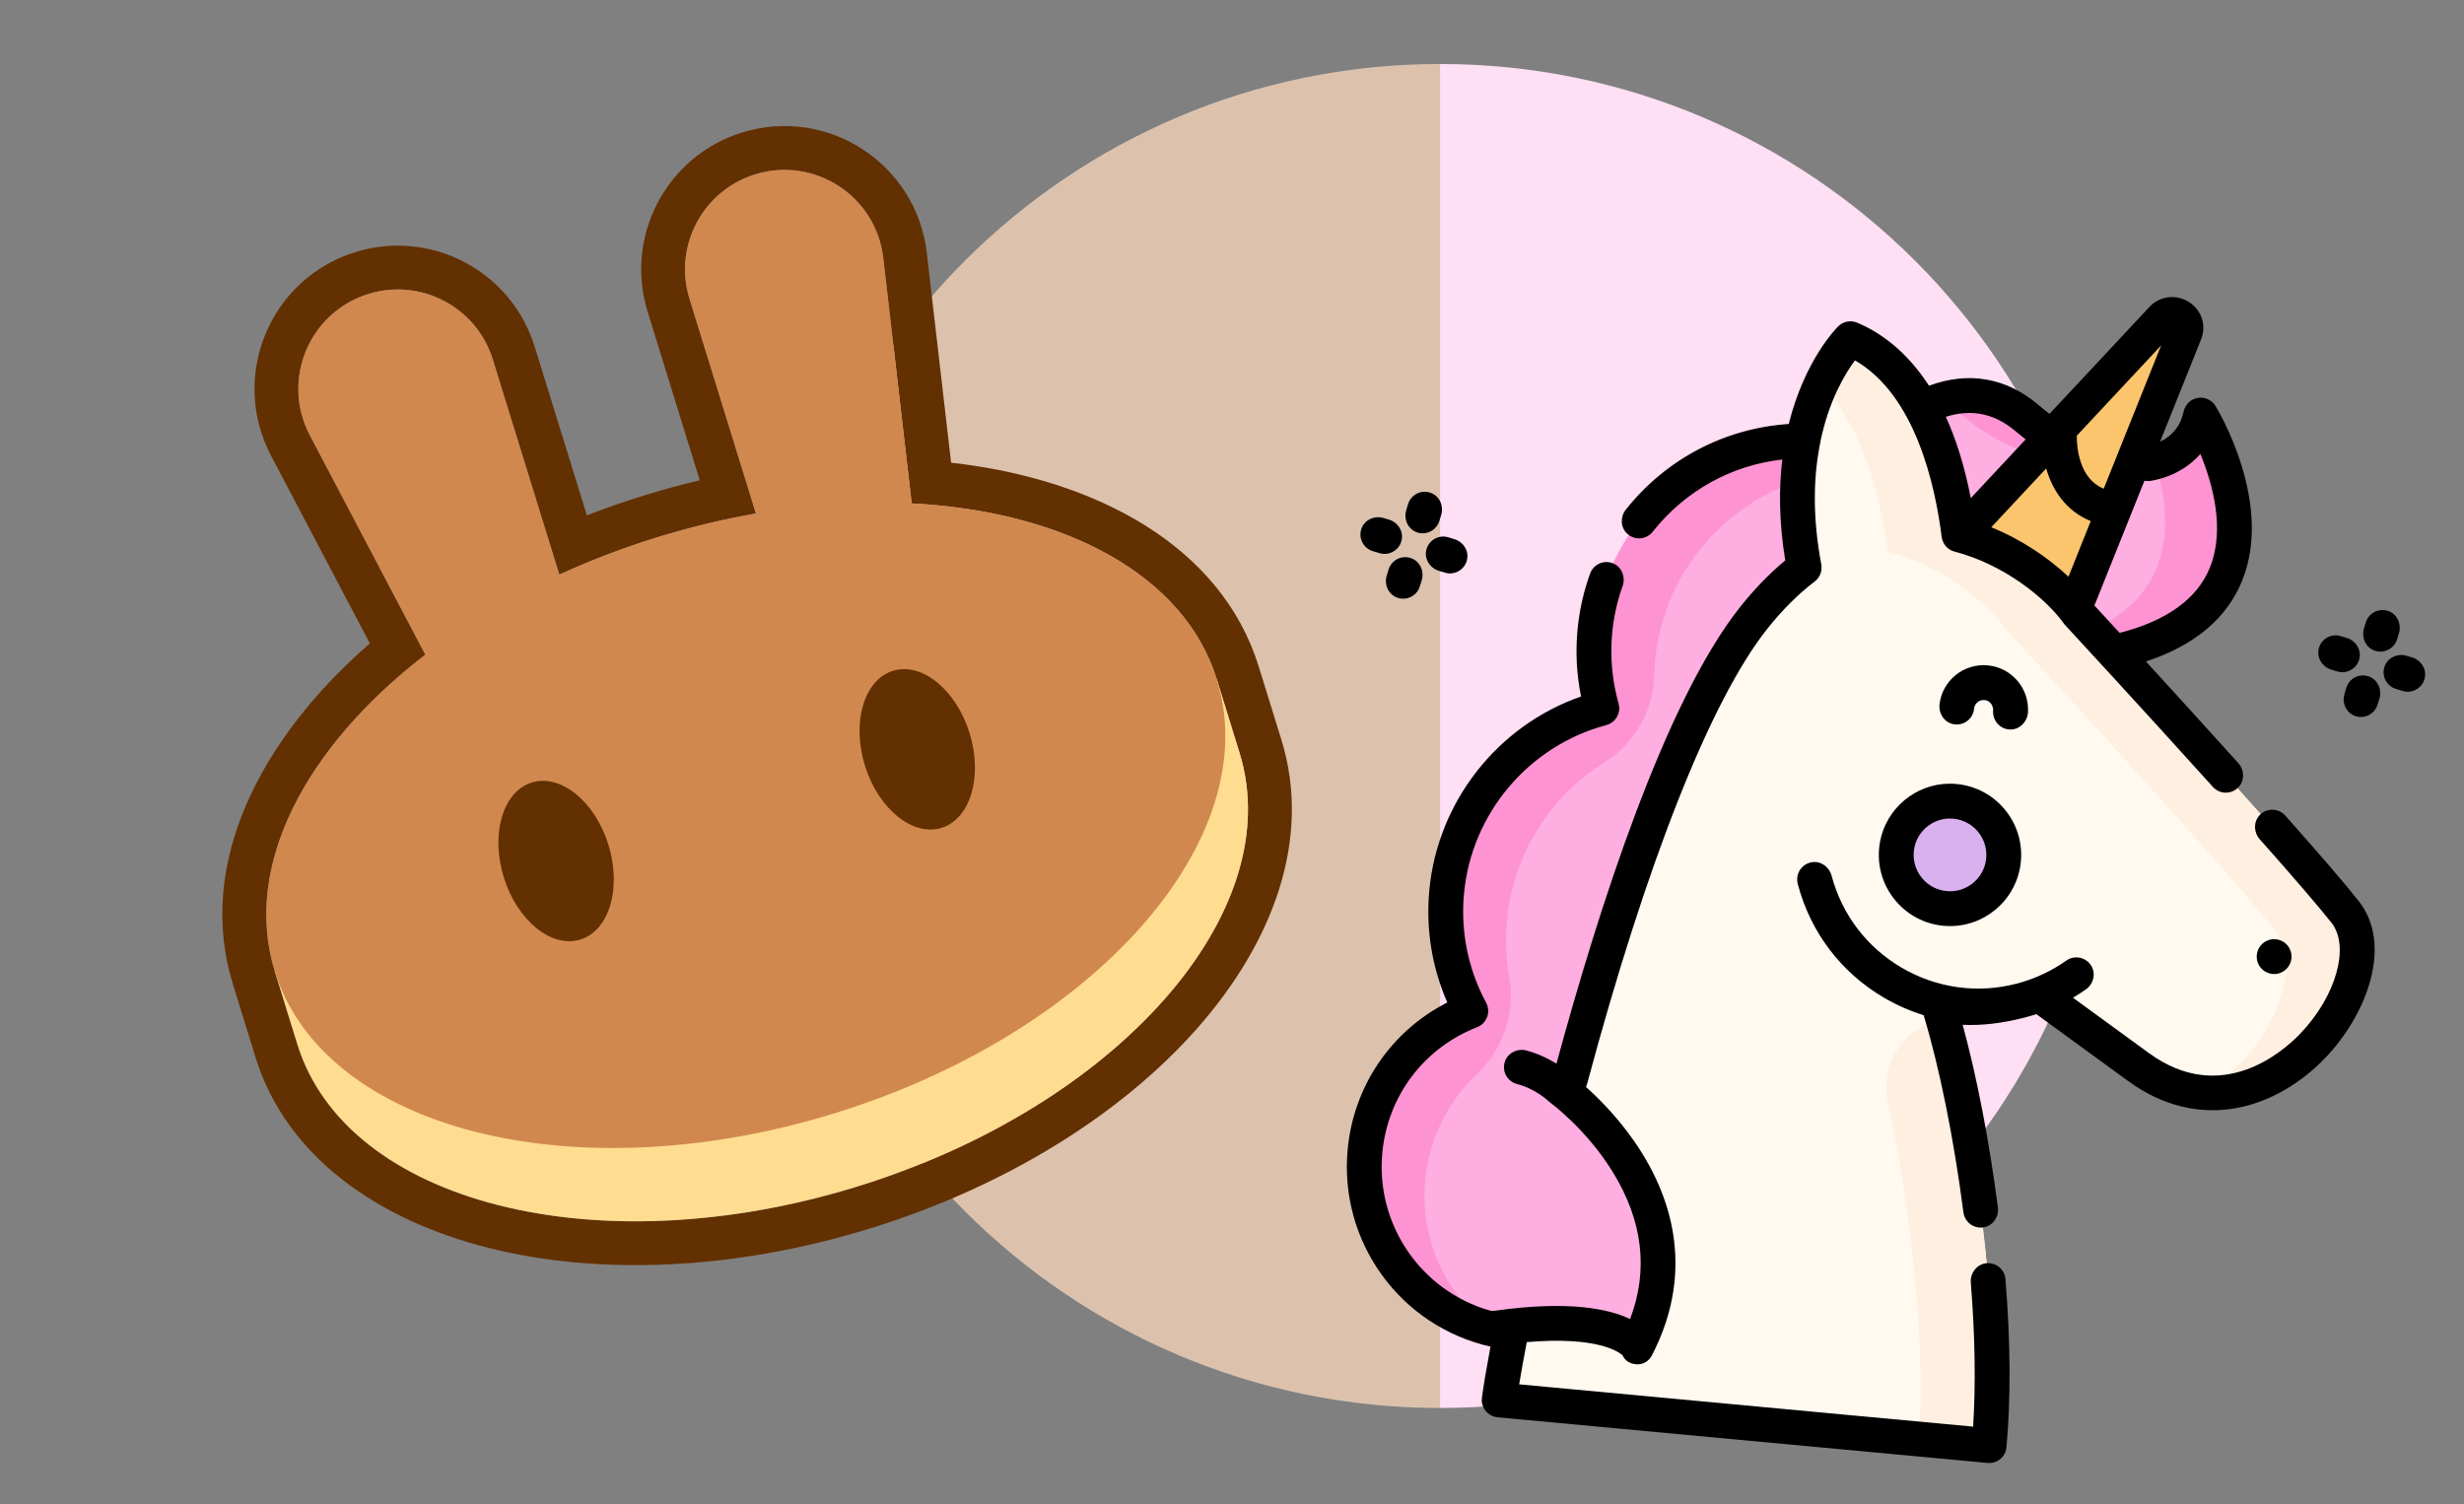 <svg width="77" height="47" viewBox="0 0 77 47" fill="none" xmlns="http://www.w3.org/2000/svg">
<rect x="0" y="0" width="77" height="47" fill="#808080" stroke="none"/>
<path d="M24 23C24 34.598 33.402 44 45 44V2C33.402 2 24 11.402 24 23Z" fill="#DCC2AD"/>
<path d="M66 23C66 11.402 56.598 2 45 2L45 44C56.598 44 66 34.598 66 23Z" fill="#FFDFF3"/>
<path d="M62.922 20.958C63.259 17.345 60.603 14.144 56.99 13.807C53.377 13.471 50.175 16.127 49.839 19.739C49.762 20.569 49.844 21.377 50.058 22.134C47.475 22.822 45.471 25.057 45.208 27.874C45.084 29.212 45.37 30.493 45.963 31.594C44.18 32.289 42.846 33.941 42.656 35.976C42.388 38.848 44.499 41.392 47.371 41.66C50.242 41.928 52.787 39.817 53.054 36.945C53.119 36.255 53.044 35.585 52.857 34.96C55.717 34.473 58.009 32.119 58.291 29.093C58.369 28.263 58.286 27.455 58.073 26.698C60.655 26.01 62.66 23.775 62.922 20.958Z" fill="#FEAEE1"/>
<path d="M44.539 36.88C44.661 35.572 45.256 34.422 46.139 33.582C46.962 32.801 47.367 31.669 47.166 30.552C47.063 29.98 47.035 29.385 47.092 28.778C47.288 26.665 48.465 24.88 50.13 23.829C51.075 23.233 51.669 22.218 51.695 21.101C51.699 20.958 51.707 20.814 51.72 20.669C52.041 17.063 55.268 14.375 58.873 14.711C59.307 14.752 59.727 14.834 60.13 14.953C59.226 14.323 58.152 13.913 56.976 13.806C53.522 13.491 50.386 15.956 49.881 19.387C49.741 20.341 49.814 21.27 50.058 22.134C47.475 22.822 45.471 25.057 45.208 27.874C45.084 29.212 45.37 30.493 45.963 31.594C44.18 32.289 42.846 33.941 42.656 35.976C42.413 38.578 44.124 40.912 46.585 41.526C45.195 40.471 44.365 38.745 44.539 36.88Z" fill="#FE93D3"/>
<path d="M57.674 14.798C57.674 14.798 60.648 10.765 63.354 13.073C66.059 15.38 68.438 14.641 68.772 12.973C68.772 12.973 72.338 18.794 66.352 20.311C66.352 20.311 58.753 18.128 57.674 14.798Z" fill="#FEAEE1"/>
<path d="M61.187 12.871C62.744 14.199 64.193 14.518 65.207 14.231C64.623 13.998 63.998 13.622 63.354 13.073C62.445 12.297 61.506 12.238 60.66 12.501C60.836 12.599 61.012 12.722 61.187 12.871Z" fill="#FE93D3"/>
<path d="M68.771 12.973C68.628 13.691 68.105 14.236 67.341 14.441C67.885 16.147 68.072 18.704 64.986 19.86C65.805 20.154 66.352 20.311 66.352 20.311C72.337 18.794 68.771 12.973 68.771 12.973Z" fill="#FE93D3"/>
<path d="M61.134 16.85L67.586 9.944C67.919 9.637 68.443 9.985 68.278 10.404L64.216 20.535L61.27 19.056L61.134 16.85Z" fill="#FBC56D"/>
<path d="M73.284 28.497C71.636 26.413 64.934 19.165 64.934 19.165C64.323 18.31 62.937 17.157 61.218 16.712C60.952 14.601 60.16 11.575 57.826 10.586C57.826 10.586 55.469 12.912 56.381 17.739C55.842 18.147 55.306 18.672 54.783 19.336C50.814 24.369 47.287 40.472 46.85 43.75L62.161 45.176C62.574 40.566 61.531 34.405 60.546 31.28C61.379 31.488 62.275 31.497 63.164 31.264C63.356 31.214 63.542 31.153 63.723 31.084C64.586 31.71 65.612 32.457 66.831 33.347C70.777 36.229 74.952 30.607 73.284 28.497Z" fill="#FFF9F0"/>
<path d="M73.284 28.497C71.636 26.413 64.934 19.165 64.934 19.165C64.323 18.31 62.937 17.157 61.218 16.712C60.952 14.601 60.16 11.575 57.826 10.586C57.826 10.586 57.35 11.056 56.908 12.012C58.246 13.371 58.776 15.581 58.984 17.233C60.703 17.677 62.088 18.831 62.7 19.685C62.7 19.685 69.402 26.933 71.049 29.017C72.087 30.33 70.864 33.001 68.841 34.139C72.032 34.412 74.667 30.247 73.284 28.497Z" fill="#FFEFE1"/>
<path d="M58.995 34.437C59.658 37.505 60.17 41.575 59.98 44.973L62.162 45.177C62.551 40.826 61.645 35.094 60.714 31.836C60.705 31.838 60.697 31.84 60.689 31.841C59.501 32.094 58.738 33.25 58.995 34.437Z" fill="#FFEFE1"/>
<path d="M60.781 28.389C61.705 28.476 62.524 27.796 62.61 26.872C62.696 25.948 62.017 25.129 61.092 25.043C60.168 24.956 59.349 25.636 59.263 26.56C59.177 27.484 59.856 28.303 60.781 28.389Z" fill="#D9B1EE"/>
<path d="M48.775 34.026C48.775 34.026 53.506 37.459 51.163 42.056C51.163 42.056 50.515 40.971 46.783 41.501L45.546 36.082L48.775 34.026Z" fill="#FEAEE1"/>
<path d="M71.016 30.436C71.315 30.464 71.58 30.244 71.608 29.945C71.636 29.645 71.416 29.38 71.117 29.352C70.818 29.325 70.553 29.544 70.525 29.844C70.497 30.143 70.717 30.408 71.016 30.436Z" fill="black"/>
<path d="M71.415 25.487C71.212 25.258 70.859 25.241 70.635 25.452C70.418 25.657 70.419 26.004 70.617 26.227C71.7 27.447 72.454 28.324 72.857 28.834C73.445 29.578 73.004 31.138 71.875 32.311C71.338 32.869 69.412 34.559 67.152 32.908C66.307 32.291 65.512 31.712 64.78 31.179C64.92 31.097 65.057 31.009 65.19 30.915C65.416 30.756 65.498 30.447 65.365 30.204C65.206 29.913 64.835 29.833 64.572 30.019C64.246 30.25 63.893 30.437 63.519 30.579C63.466 30.599 63.412 30.619 63.358 30.637C63.327 30.648 63.296 30.658 63.265 30.668C63.243 30.675 63.22 30.682 63.198 30.689C63.141 30.706 63.084 30.723 63.026 30.738C61.799 31.058 60.521 30.882 59.427 30.241C58.339 29.604 57.562 28.584 57.238 27.367C57.163 27.087 56.893 26.894 56.608 26.947C56.293 27.005 56.1 27.316 56.179 27.62C56.573 29.128 57.531 30.392 58.877 31.18C59.272 31.412 59.687 31.593 60.113 31.725C60.608 33.354 61.059 35.584 61.357 37.889C61.391 38.147 61.598 38.338 61.846 38.361C61.892 38.366 61.939 38.364 61.986 38.356C62.278 38.309 62.472 38.025 62.434 37.731C62.165 35.653 61.772 33.628 61.333 32.026C61.937 32.055 62.588 31.977 63.302 31.791C63.372 31.772 63.443 31.752 63.514 31.73C63.554 31.718 63.595 31.705 63.635 31.692C63.635 31.692 63.635 31.692 63.635 31.692C64.502 32.322 65.468 33.026 66.51 33.787C67.563 34.556 68.74 34.845 69.912 34.623C70.895 34.438 71.871 33.885 72.659 33.066C73.971 31.703 74.786 29.52 73.711 28.16C73.293 27.631 72.521 26.732 71.415 25.487Z" fill="black"/>
<path d="M62.068 39.477C61.772 39.51 61.564 39.789 61.588 40.086C61.721 41.742 61.745 43.251 61.66 44.583L47.474 43.261C47.535 42.889 47.616 42.44 47.712 41.942C49.946 41.751 50.605 42.261 50.705 42.355C50.783 42.526 50.934 42.616 51.121 42.633C51.135 42.634 51.15 42.635 51.164 42.636C51.354 42.642 51.529 42.532 51.617 42.364C52.7 40.288 52.593 38.096 51.31 36.03C50.721 35.081 50.016 34.373 49.562 33.969C49.574 33.941 49.585 33.911 49.594 33.881C51.453 26.954 53.448 21.908 55.21 19.673C55.684 19.073 56.188 18.568 56.71 18.172C56.876 18.047 56.953 17.835 56.914 17.63C56.635 16.149 56.677 14.926 56.859 13.949C56.873 13.906 56.882 13.861 56.885 13.813C57.151 12.512 57.663 11.671 57.967 11.262C59.848 12.342 60.472 15.145 60.678 16.781C60.706 17.001 60.864 17.183 61.079 17.238C62.602 17.631 63.916 18.677 64.492 19.481C64.505 19.5 64.52 19.517 64.535 19.534C64.558 19.559 66.918 22.112 69.153 24.591C69.358 24.819 69.711 24.833 69.934 24.62C70.149 24.414 70.146 24.067 69.946 23.846C68.932 22.721 67.894 21.582 67.06 20.672C68.578 20.172 69.588 19.326 70.065 18.152C71.058 15.711 69.31 12.81 69.235 12.688C69.086 12.444 68.765 12.349 68.496 12.502C68.357 12.581 68.268 12.723 68.235 12.879C68.147 13.297 67.888 13.618 67.502 13.805L68.785 10.602C68.952 10.175 68.809 9.714 68.43 9.455C68.052 9.197 67.553 9.233 67.217 9.543C67.207 9.553 67.197 9.562 67.188 9.572L64.047 12.934C63.934 12.847 63.819 12.755 63.707 12.659C62.703 11.802 61.521 11.595 60.281 12.054C59.579 10.968 58.758 10.389 58.038 10.085C57.835 9.999 57.6 10.043 57.444 10.198C57.378 10.263 56.391 11.265 55.899 13.25C53.902 13.382 52.066 14.341 50.806 15.927C50.629 16.151 50.638 16.479 50.846 16.675C50.939 16.763 51.053 16.811 51.169 16.822C51.347 16.839 51.529 16.768 51.647 16.618C52.657 15.339 54.108 14.538 55.697 14.36C55.589 15.262 55.592 16.312 55.789 17.514C55.288 17.928 54.807 18.426 54.356 18.999C52.038 21.938 49.984 28.289 48.639 33.24C48.396 33.088 48.075 32.927 47.695 32.827C47.425 32.756 47.134 32.894 47.035 33.156C46.918 33.465 47.097 33.797 47.408 33.877C47.989 34.026 48.391 34.411 48.392 34.412C48.412 34.432 48.434 34.45 48.456 34.466C48.467 34.474 49.562 35.277 50.386 36.604C51.338 38.137 51.523 39.687 50.94 41.221C50.274 40.901 49.021 40.634 46.708 40.962C46.707 40.962 46.707 40.962 46.707 40.962C46.657 40.969 46.607 40.969 46.559 40.955C44.416 40.342 42.987 38.281 43.197 36.027C43.362 34.255 44.495 32.752 46.154 32.103C46.223 32.076 46.288 32.038 46.341 31.986C46.523 31.806 46.553 31.543 46.442 31.336C45.879 30.29 45.639 29.11 45.75 27.924C45.983 25.422 47.77 23.307 50.198 22.659C50.411 22.602 50.577 22.419 50.6 22.181C50.607 22.113 50.597 22.044 50.579 21.978C50.378 21.265 50.312 20.528 50.38 19.79C50.427 19.284 50.537 18.788 50.706 18.315C50.806 18.036 50.681 17.715 50.407 17.604C50.119 17.488 49.795 17.634 49.691 17.924C49.486 18.49 49.353 19.084 49.297 19.689C49.232 20.387 49.269 21.083 49.408 21.765C46.804 22.674 44.925 25.047 44.666 27.823C44.554 29.029 44.748 30.229 45.228 31.328C43.474 32.222 42.299 33.936 42.114 35.926C41.845 38.815 43.759 41.446 46.578 42.083C46.455 42.736 46.364 43.28 46.311 43.674C46.302 43.743 46.303 43.813 46.321 43.88C46.381 44.114 46.577 44.271 46.799 44.291L62.103 45.717C62.17 45.724 62.239 45.72 62.305 45.702C62.533 45.637 62.683 45.444 62.703 45.225C62.84 43.697 62.829 41.931 62.671 39.974C62.647 39.669 62.375 39.443 62.068 39.477ZM62.227 16.477L63.944 14.639C64.132 15.295 64.543 15.961 65.336 16.284L64.64 18.022C64.015 17.436 63.18 16.864 62.227 16.477ZM67.216 15.026C67.849 14.916 68.384 14.617 68.761 14.186C69.141 15.105 69.547 16.543 69.056 17.745C68.659 18.717 67.711 19.401 66.239 19.778C65.868 19.374 65.591 19.073 65.446 18.917C65.461 18.893 65.474 18.867 65.484 18.84L67.014 15.022C67.079 15.036 67.147 15.038 67.216 15.026ZM67.535 10.795L65.741 15.273C65.397 15.128 65.16 14.853 65.023 14.439C64.911 14.102 64.898 13.77 64.9 13.616L67.535 10.795ZM63 13.486C63.1 13.571 63.2 13.653 63.301 13.732L61.587 15.567C61.392 14.554 61.122 13.717 60.807 13.025C61.617 12.77 62.337 12.921 63 13.486Z" fill="black"/>
<path d="M61.69 22.148C61.706 21.97 61.876 21.842 62.056 21.883C62.206 21.917 62.296 22.065 62.286 22.219C62.267 22.518 62.495 22.78 62.8 22.797C63.106 22.814 63.357 22.561 63.375 22.254C63.417 21.512 62.863 20.862 62.117 20.793C61.371 20.723 60.706 21.26 60.611 21.997C60.574 22.292 60.757 22.579 61.049 22.632C61.367 22.69 61.66 22.463 61.69 22.148Z" fill="black"/>
<path d="M58.758 26.27C58.477 27.666 59.549 28.959 60.973 28.941C62.01 28.928 62.913 28.179 63.117 27.162C63.398 25.766 62.326 24.473 60.902 24.491C59.865 24.504 58.962 25.253 58.758 26.27ZM60.895 25.58C61.642 25.555 62.209 26.238 62.046 26.968C61.935 27.466 61.49 27.835 60.98 27.852C60.233 27.877 59.666 27.194 59.829 26.464C59.94 25.966 60.385 25.597 60.895 25.58Z" fill="black"/>
<path d="M74.206 20.333C74.25 20.348 74.295 20.358 74.339 20.362C74.591 20.385 74.834 20.229 74.91 19.977L74.968 19.783C75.048 19.518 74.929 19.225 74.677 19.112C74.371 18.976 74.025 19.141 73.932 19.451L73.874 19.643C73.789 19.924 73.93 20.234 74.206 20.333Z" fill="black"/>
<path d="M75.382 20.546L75.21 20.494C74.925 20.408 74.61 20.553 74.515 20.835C74.417 21.128 74.581 21.441 74.874 21.529L75.085 21.593C75.121 21.604 75.156 21.611 75.192 21.614C75.463 21.64 75.722 21.458 75.777 21.173C75.83 20.896 75.652 20.628 75.382 20.546Z" fill="black"/>
<path d="M73.323 21.494L73.264 21.688C73.179 21.968 73.32 22.277 73.596 22.375C73.64 22.391 73.685 22.401 73.73 22.405C73.982 22.429 74.224 22.272 74.3 22.02L74.358 21.831C74.444 21.546 74.299 21.231 74.017 21.136C73.725 21.038 73.411 21.201 73.323 21.494Z" fill="black"/>
<path d="M72.854 20.927L73.043 20.984C73.079 20.995 73.115 21.002 73.15 21.005C73.421 21.03 73.681 20.848 73.735 20.563C73.788 20.287 73.61 20.018 73.341 19.937L73.146 19.878C72.853 19.79 72.544 19.96 72.464 20.258C72.386 20.546 72.569 20.84 72.854 20.927Z" fill="black"/>
<path d="M44.277 16.636C44.321 16.651 44.365 16.661 44.409 16.665C44.661 16.688 44.904 16.532 44.98 16.28L45.038 16.087C45.118 15.822 44.999 15.528 44.747 15.416C44.441 15.279 44.096 15.444 44.002 15.754L43.944 15.946C43.859 16.227 44 16.537 44.277 16.636Z" fill="black"/>
<path d="M44.576 17.171C44.498 17.458 44.681 17.753 44.966 17.839L45.156 17.896C45.191 17.907 45.227 17.914 45.263 17.918C45.534 17.943 45.793 17.761 45.848 17.476C45.901 17.2 45.722 16.931 45.453 16.85L45.259 16.791C44.965 16.702 44.656 16.873 44.576 17.171Z" fill="black"/>
<path d="M44.371 18.323L44.429 18.13C44.509 17.865 44.39 17.571 44.138 17.459C43.832 17.323 43.486 17.488 43.393 17.798L43.334 17.991C43.25 18.272 43.39 18.58 43.666 18.679C43.711 18.694 43.755 18.704 43.8 18.708C44.052 18.732 44.295 18.576 44.371 18.323Z" fill="black"/>
<path d="M43.804 16.866C43.857 16.59 43.679 16.321 43.41 16.24L43.237 16.188C42.952 16.102 42.637 16.246 42.542 16.529C42.444 16.821 42.608 17.135 42.901 17.223L43.112 17.287C43.148 17.298 43.184 17.305 43.22 17.308C43.49 17.333 43.75 17.151 43.804 16.866Z" fill="black"/>
<g clip-path="url(#clip0)">
<path fill-rule="evenodd" clip-rule="evenodd" d="M8.47 14.24C7.165 11.76 8.432 8.705 11.109 7.877C13.472 7.147 15.979 8.469 16.709 10.832L18.34 16.105C18.918 15.881 19.512 15.674 20.12 15.486C20.704 15.305 21.287 15.146 21.867 15.009L20.238 9.74C19.508 7.378 20.831 4.871 23.193 4.14C25.87 3.313 28.641 5.119 28.963 7.903L29.722 14.459C34.231 14.965 38.166 17.049 39.337 20.834L40.045 23.124C41.008 26.237 39.754 29.48 37.419 32.129C35.066 34.799 31.467 37.067 27.201 38.386C22.935 39.706 18.684 39.865 15.235 38.989C11.812 38.12 8.947 36.151 7.984 33.038L7.276 30.748C6.112 26.983 8.157 23.063 11.558 20.107L8.47 14.24ZM28.491 15.732L27.602 8.06C27.379 6.129 25.456 4.875 23.598 5.449C21.958 5.956 21.04 7.696 21.547 9.336L23.622 16.046C23.175 16.124 22.725 16.215 22.273 16.321C21.693 16.456 21.11 16.613 20.524 16.794C19.915 16.983 19.322 17.191 18.745 17.417C18.313 17.587 17.891 17.767 17.479 17.956L15.401 11.236C14.894 9.597 13.153 8.679 11.514 9.186C9.656 9.76 8.776 11.881 9.682 13.602L13.291 20.459C9.531 23.351 7.576 27.083 8.584 30.343L9.293 32.633C10.829 37.602 18.666 39.592 26.797 37.078C34.927 34.563 40.273 28.497 38.737 23.529L38.028 21.238C37.015 17.962 33.262 15.98 28.491 15.732Z" fill="#633001"/>
<path d="M38.736 23.529C40.273 28.497 34.927 34.564 26.796 37.078C18.666 39.592 10.829 37.602 9.292 32.634L8.584 30.344L38.028 21.239L38.736 23.529Z" fill="#FEDC90"/>
<path fill-rule="evenodd" clip-rule="evenodd" d="M9.682 13.602C8.776 11.881 9.656 9.76 11.514 9.186C13.153 8.679 14.893 9.597 15.4 11.237L17.478 17.956C18.439 17.515 19.458 17.124 20.524 16.794C21.566 16.472 22.602 16.224 23.622 16.047L21.546 9.336C21.039 7.696 21.958 5.956 23.597 5.449C25.455 4.875 27.378 6.129 27.602 8.061L28.49 15.732C33.261 15.981 37.015 17.962 38.028 21.239C39.565 26.207 34.219 32.274 26.088 34.788C17.957 37.302 10.12 35.312 8.584 30.344C7.576 27.083 9.531 23.351 13.291 20.459L9.682 13.602Z" fill="#D1884F"/>
<path d="M19.014 26.401C19.433 27.757 19.04 29.081 18.137 29.361C17.233 29.64 16.161 28.768 15.742 27.413C15.323 26.058 15.716 24.733 16.619 24.454C17.523 24.174 18.595 25.046 19.014 26.401Z" fill="#633001"/>
<path d="M30.3 22.911C30.719 24.266 30.326 25.591 29.423 25.871C28.519 26.15 27.447 25.278 27.028 23.923C26.609 22.568 27.002 21.243 27.905 20.963C28.809 20.684 29.881 21.556 30.3 22.911Z" fill="#633001"/>
</g>
<defs>
<clipPath id="clip0">
<rect width="33.901" height="33.901" fill="white" transform="translate(0.99 11.006) rotate(-17.183)"/>
</clipPath>
</defs>
</svg>
